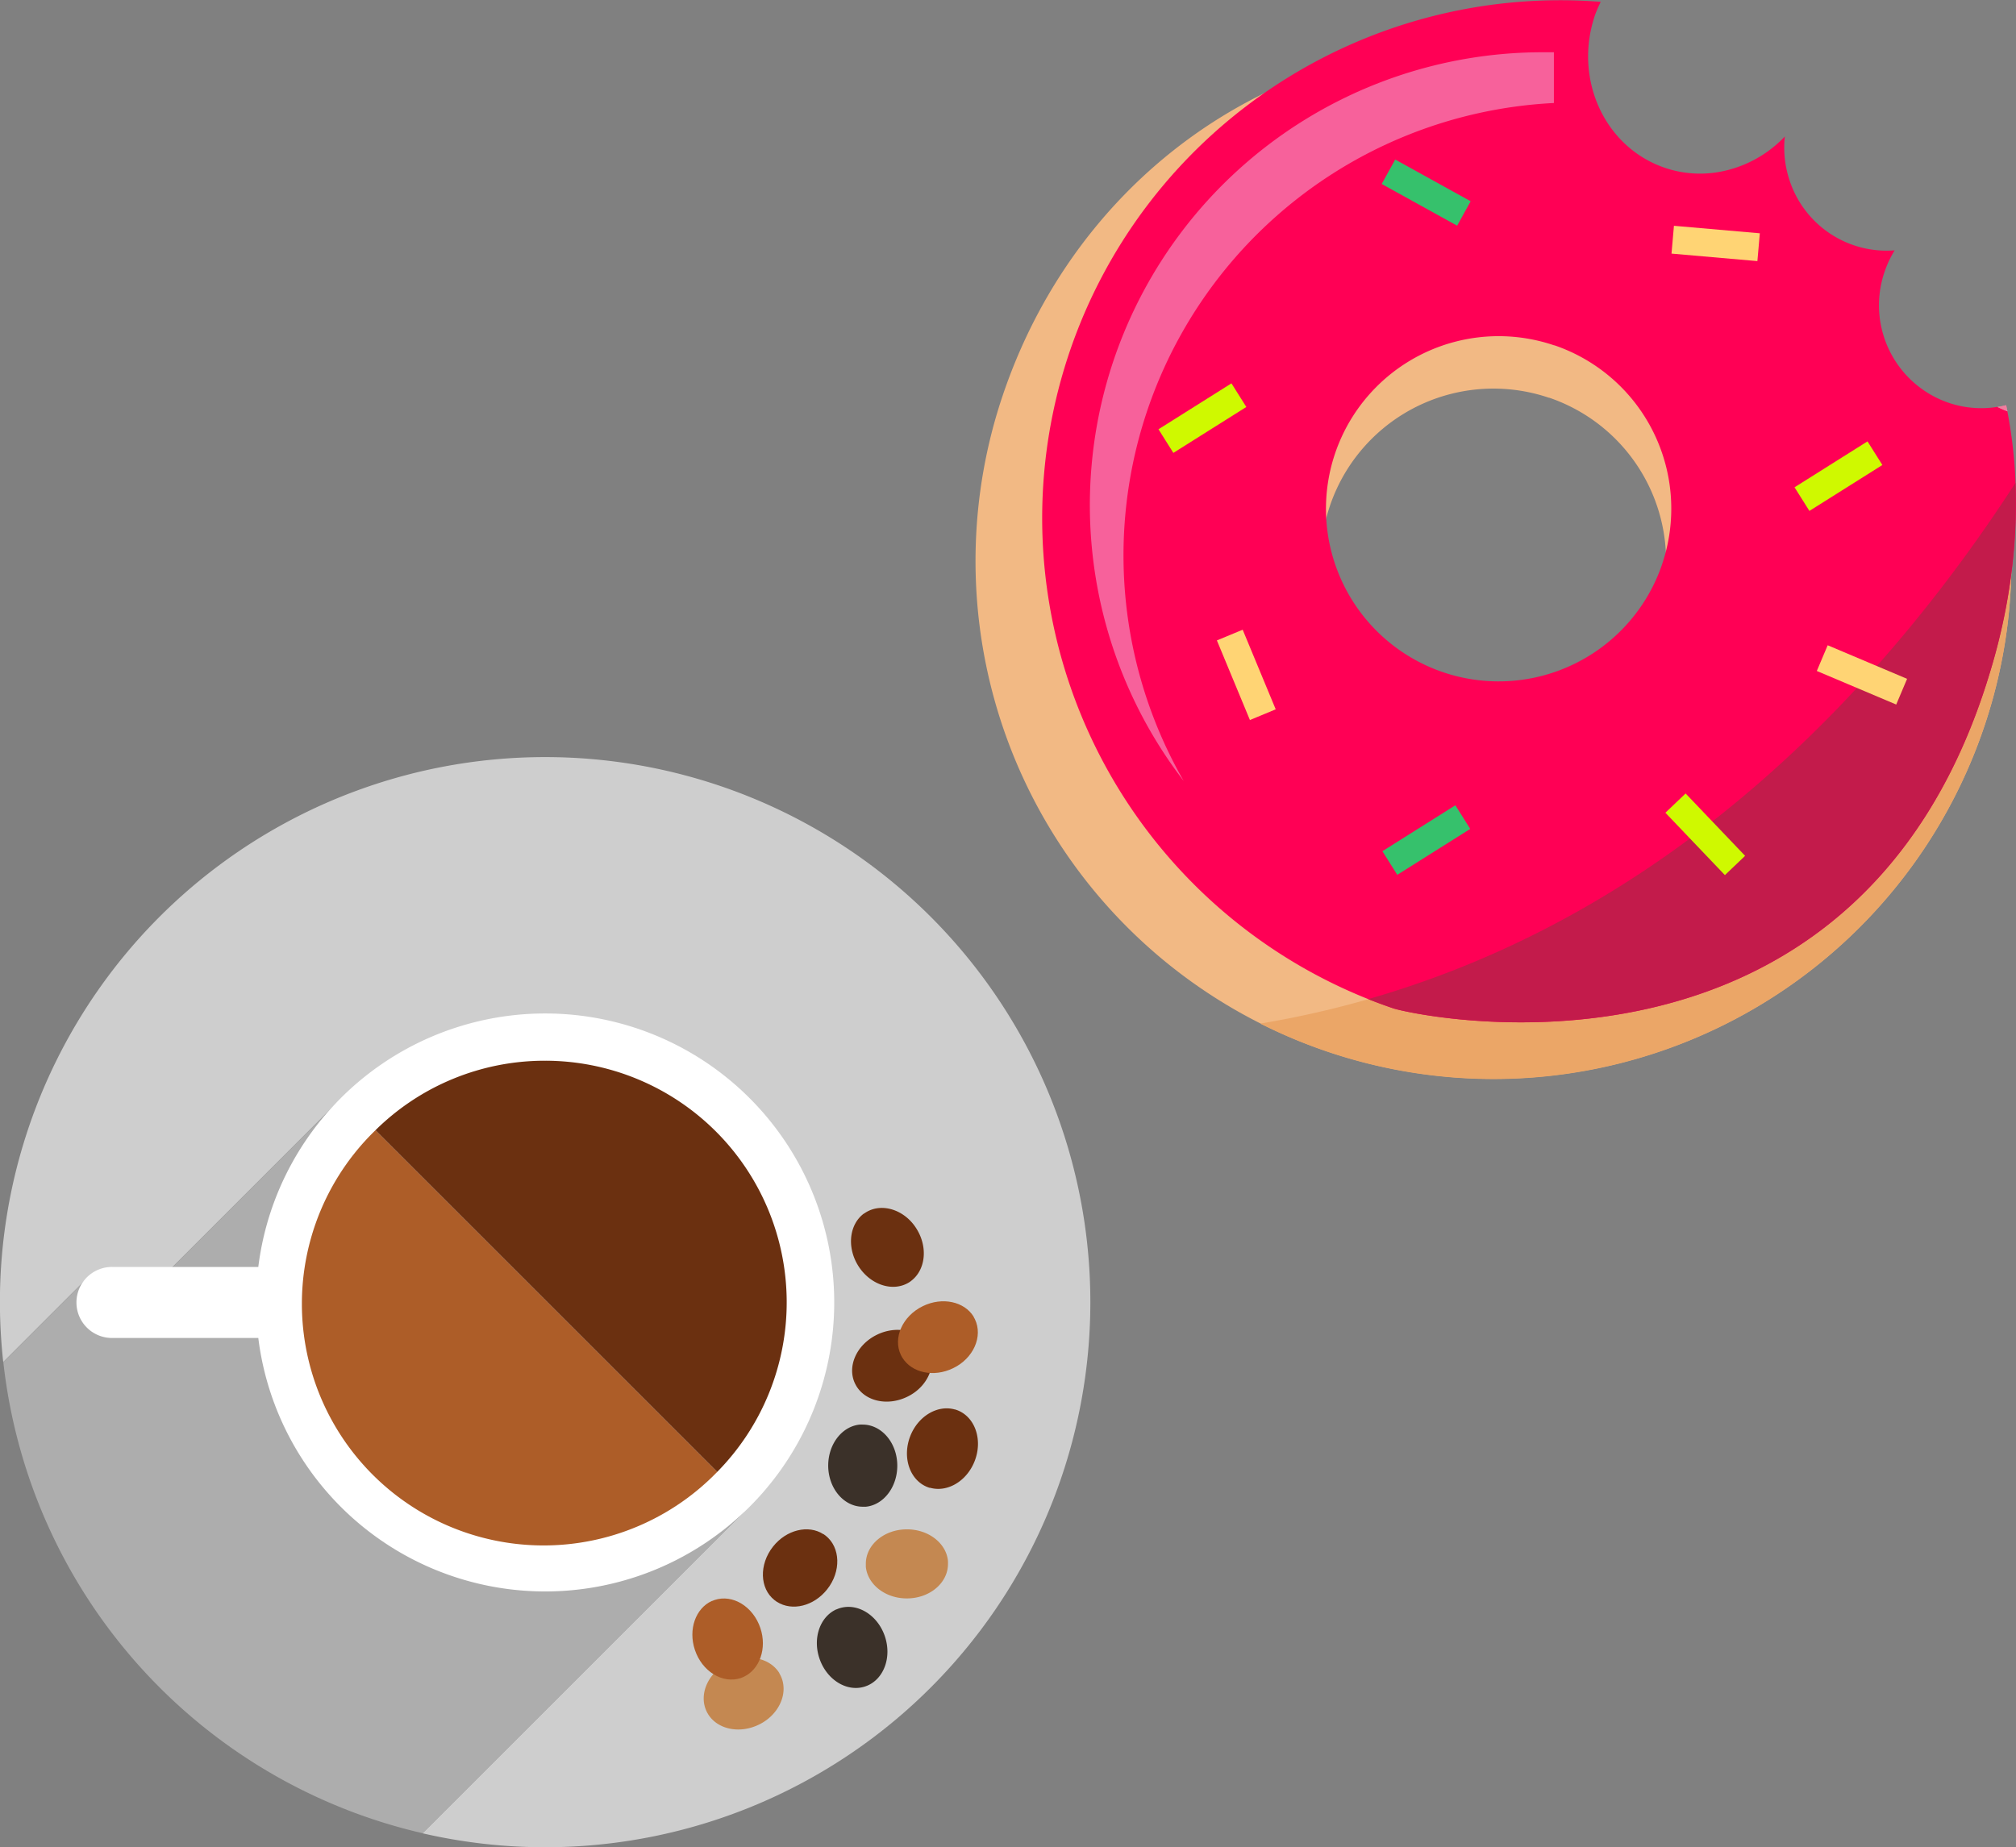 <svg id="Laag_1" data-name="Laag 1" xmlns="http://www.w3.org/2000/svg" viewBox="0 0 461.35 422.84"><rect x="0" y="0" width="461.35" height="422.84" fill="#808080" stroke="none"/><title>whatiuse</title><path d="M347.19,541.88l-40.94,40.94h-17l-19.53,19.53a126.17,126.17,0,0,1-.76-13.64,124.77,124.77,0,1,1,96.7,121.51l73.5-73.5Z" transform="translate(-268.98 -290.58)" fill="#cecece"/><path d="M269.74,602.35l19.53-19.53h17l40.94-40.94,92,94.83-73.5,73.5A124.75,124.75,0,0,1,269.74,602.35Z" transform="translate(-268.98 -290.58)" fill="#adadad"/><path d="M294.89,580.59h33.2a66.15,66.15,0,1,1,0,16.25h-33.2A8.13,8.13,0,1,1,294.89,580.59Z" transform="translate(-268.98 -290.58)" fill="#fff"/><path d="M354.9,549.29l78.21,78.21A55.31,55.31,0,1,1,354.9,549.29Z" transform="translate(-268.98 -290.58)" fill="#ad5d28"/><path d="M393.68,533.38a55.31,55.31,0,0,1,39.43,94.12L354.9,549.29A55.11,55.11,0,0,1,393.68,533.38Z" transform="translate(-268.98 -290.58)" fill="#6b3010"/><path d="M469.69,596.09c4.44-2.15,9.47-1.05,11.6,2.41a0.34,0.34,0,0,0,0,.06c0.1,0.17.2,0.34,0.29,0.53,1.91,3.92-.34,9-5,11.22-4.43,2.15-9.44,1.06-11.58-2.39l-0.07-.12c-0.09-.16-0.18-0.33-0.27-0.5C462.76,603.38,465,598.36,469.69,596.09Z" transform="translate(-268.98 -290.58)" fill="#6b3010"/><path d="M480.18,589.55c4.44-2.16,9.47-1.05,11.61,2.41l0,0.06c0.1,0.17.2,0.34,0.29,0.53,1.9,3.93-.34,9-5,11.22-4.43,2.15-9.44,1.06-11.58-2.39l-0.08-.12c-0.09-.16-0.19-0.32-0.27-0.5C473.26,596.84,475.51,591.82,480.18,589.55Z" transform="translate(-268.98 -290.58)" fill="#ad5d28"/><path d="M435.72,671.14c4.44-2.15,9.47-1.05,11.61,2.41a0.22,0.22,0,0,0,0,.06c0.1,0.17.2,0.34,0.29,0.53,1.91,3.93-.35,9-5,11.22-4.43,2.15-9.44,1.06-11.58-2.38l-0.07-.12c-0.09-.16-0.19-0.33-0.27-0.5C428.8,678.43,431,673.41,435.72,671.14Z" transform="translate(-268.98 -290.58)" fill="#c48851"/><path d="M458.51,626.07c0-4.94,3.17-9,7.22-9.4h0.06a5.65,5.65,0,0,1,.6,0c4.36,0,7.92,4.2,7.93,9.4,0,4.92-3.15,9-7.19,9.4H467a5.62,5.62,0,0,1-.56,0C462.08,635.48,458.53,631.27,458.51,626.07Z" transform="translate(-268.98 -290.58)" fill="#3b3129"/><path d="M445.88,644.6c3.06-3.87,8.08-5.06,11.5-2.86l0.05,0c0.17,0.11.33,0.22,0.49,0.35,3.42,2.71,3.58,8.22.35,12.29-3.05,3.86-8,5.06-11.47,2.88l-0.12-.08c-0.15-.11-0.31-0.21-0.46-0.33C442.82,654.18,442.66,648.68,445.88,644.6Z" transform="translate(-268.98 -290.58)" fill="#6b3010"/><path d="M476.55,640.65c4.94,0,9,3.2,9.37,7.26,0,0,0,0,0,.07a5.69,5.69,0,0,1,0,.6c0,4.37-4.24,7.9-9.44,7.88-4.91,0-8.94-3.19-9.36-7.23l0-.14c0-.19,0-0.37,0-0.56C467.12,644.16,471.35,640.63,476.55,640.65Z" transform="translate(-268.98 -290.58)" fill="#c48851"/><path d="M428,668.24c-1.57-4.69.18-9.53,3.89-11.2l0.06,0c0.18-.08.37-0.16,0.56-0.22,4.14-1.38,8.83,1.5,10.48,6.43,1.56,4.67-.17,9.5-3.86,11.18l-0.13.06-0.53.21C434.33,676.05,429.64,673.18,428,668.24Z" transform="translate(-268.98 -290.58)" fill="#ad5d28"/><path d="M456.49,670.16c-1.57-4.68.18-9.53,3.9-11.2l0.06,0a5.79,5.79,0,0,1,.56-0.22c4.14-1.38,8.83,1.5,10.48,6.43,1.56,4.67-.17,9.5-3.86,11.18l-0.13.06-0.53.2C462.82,678,458.13,675.09,456.49,670.16Z" transform="translate(-268.98 -290.58)" fill="#3b3129"/><path d="M477.3,619.28c1.81-4.59,6.26-7.18,10.18-6.07l0.06,0a5.64,5.64,0,0,1,.57.19c4.06,1.6,5.81,6.83,3.9,11.66-1.8,4.58-6.23,7.17-10.15,6.08l-0.14,0a5.06,5.06,0,0,1-.53-0.18C477.14,629.34,475.4,624.12,477.3,619.28Z" transform="translate(-268.98 -290.58)" fill="#6b3010"/><path d="M465.27,580.14c-2.53-4.23-1.87-9.34,1.4-11.77l0.05,0a5.89,5.89,0,0,1,.5-0.33c3.75-2.24,9-.44,11.62,4,2.53,4.22,1.88,9.31-1.37,11.75l-0.11.09a5.36,5.36,0,0,1-.47.31C473.14,586.4,467.94,584.6,465.27,580.14Z" transform="translate(-268.98 -290.58)" fill="#6b3010"/><g id="_Groep_" data-name="&lt;Groep&gt;"><path id="_Samengesteld_pad_" data-name="&lt;Samengesteld pad&gt;" d="M727.17,396.72c-0.09-.46-0.18-0.93-0.27-1.39-0.67.17-1.34,0.3-2,.41a23.22,23.22,0,0,1-11.13-.94c-12.29-4.17-24.14-17.59-19.94-30,0.59-1.75-1.27-3.38-.34-4.89a23.38,23.38,0,0,1-24.13-16.28,23.68,23.68,0,0,1-1-9.79c-4.34,4.54-4.71,7.47-10.71,8.27a25,25,0,0,1-11.41-1.1c-13.8-4.68-21-20.33-16-35a29.72,29.72,0,0,1,1.26-3.12l0.06-.14c-57.63-11.7-113.69,21-133.05,78.16A118.53,118.53,0,1,0,727.17,396.72Zm-79,35a39.51,39.51,0,1,1-24.74-50.1l0.09,0A39.51,39.51,0,0,1,648.16,431.7Z" transform="translate(-268.98 -290.58)" fill="#f2b984"/></g><path d="M728.33,404c-33.59,50.81-88.42,107.11-170.94,120.88A118.49,118.49,0,0,0,723,457.06,118,118,0,0,0,728.33,404Z" transform="translate(-268.98 -290.58)" fill="#eba667"/><g id="_Groep_2" data-name="&lt;Groep&gt;"><path id="_Pad_" data-name="&lt;Pad&gt;" d="M728.08,383.33c-0.67.17-1.34,0.3-2,.41a23.49,23.49,0,0,0,2.3,1C728.26,384.26,728.17,383.79,728.08,383.33Z" transform="translate(-268.98 -290.58)" fill="#f07d9e"/><g id="_Groep_3" data-name="&lt;Groep&gt;"><path id="_Samengesteld_pad_2" data-name="&lt;Samengesteld pad&gt;" d="M728.35,384.72a23.49,23.49,0,0,1-2.3-1,23.22,23.22,0,0,1-11.13-.94,23.59,23.59,0,0,1-14.66-30,23.92,23.92,0,0,1,2.3-4.89,23.38,23.38,0,0,1-24.13-16.28,23.68,23.68,0,0,1-1-9.79,27.3,27.3,0,0,1-16,8.27A25,25,0,0,1,650,329c-13.8-4.68-21-20.33-16-35A29.73,29.73,0,0,1,635.3,291,118.54,118.54,0,0,0,587.84,521.4c4.47,1.52,105.72,24.05,136.35-76.33C730.4,424.72,732.1,404.22,728.35,384.72Zm-79,35a39.51,39.51,0,1,1-24.74-50.1l0.09,0A39.51,39.51,0,0,1,649.35,419.7Z" transform="translate(-268.98 -290.58)" fill="#f05"/></g></g><path id="_Pad_2" data-name="&lt;Pad&gt;" d="M728.08,383.33c-0.67.17-1.34,0.3-2,.41a23.49,23.49,0,0,0,2.3,1C728.26,384.26,728.17,383.79,728.08,383.33Z" transform="translate(-268.98 -290.58)" fill="#f07d9e"/><path d="M730.22,401.1c-30,46.32-77.74,98-148.13,118.18q2.83,1.12,5.75,2.11c4.47,1.52,105.72,24.05,136.35-76.33A132.41,132.41,0,0,0,730.22,401.1Z" transform="translate(-268.98 -290.58)" fill="#c31b4b"/><path d="M624.58,314.16V302.54c-0.85,0-1.69,0-2.54,0a103.64,103.64,0,0,0-82.16,166.83A103.67,103.67,0,0,1,624.58,314.16Z" transform="translate(-268.98 -290.58)" fill="#f7619b"/><rect x="551" y="435.19" width="6.39" height="19.73" transform="translate(-397.22 -44.26) rotate(-22.53)" fill="#ffd474"/><rect x="658.42" y="336.45" width="6.39" height="19.73" transform="translate(-9.93 684.71) rotate(-85.01)" fill="#ffd474"/><rect x="534.28" y="383.14" width="19.73" height="6.39" transform="translate(-391.15 58.64) rotate(-32.19)" fill="#cff900"/><rect x="691.87" y="435.19" width="6.39" height="19.73" transform="translate(-254.51 621.35) rotate(-67.08)" fill="#ffd474"/><rect x="592.18" y="324.83" width="6.39" height="19.73" transform="translate(-254.69 403.06) rotate(-61.05)" fill="#36c16c"/><rect x="656.02" y="471.67" width="6.39" height="19.73" transform="translate(-419.13 297.57) rotate(-43.65)" fill="#cff900"/><rect x="585.51" y="479.73" width="19.73" height="6.39" transform="translate(-434.72 100.77) rotate(-32.19)" fill="#36c16c"/><rect x="679.84" y="396.43" width="19.73" height="6.39" transform="translate(-375.86 138.22) rotate(-32.19)" fill="#cff900"/></svg>